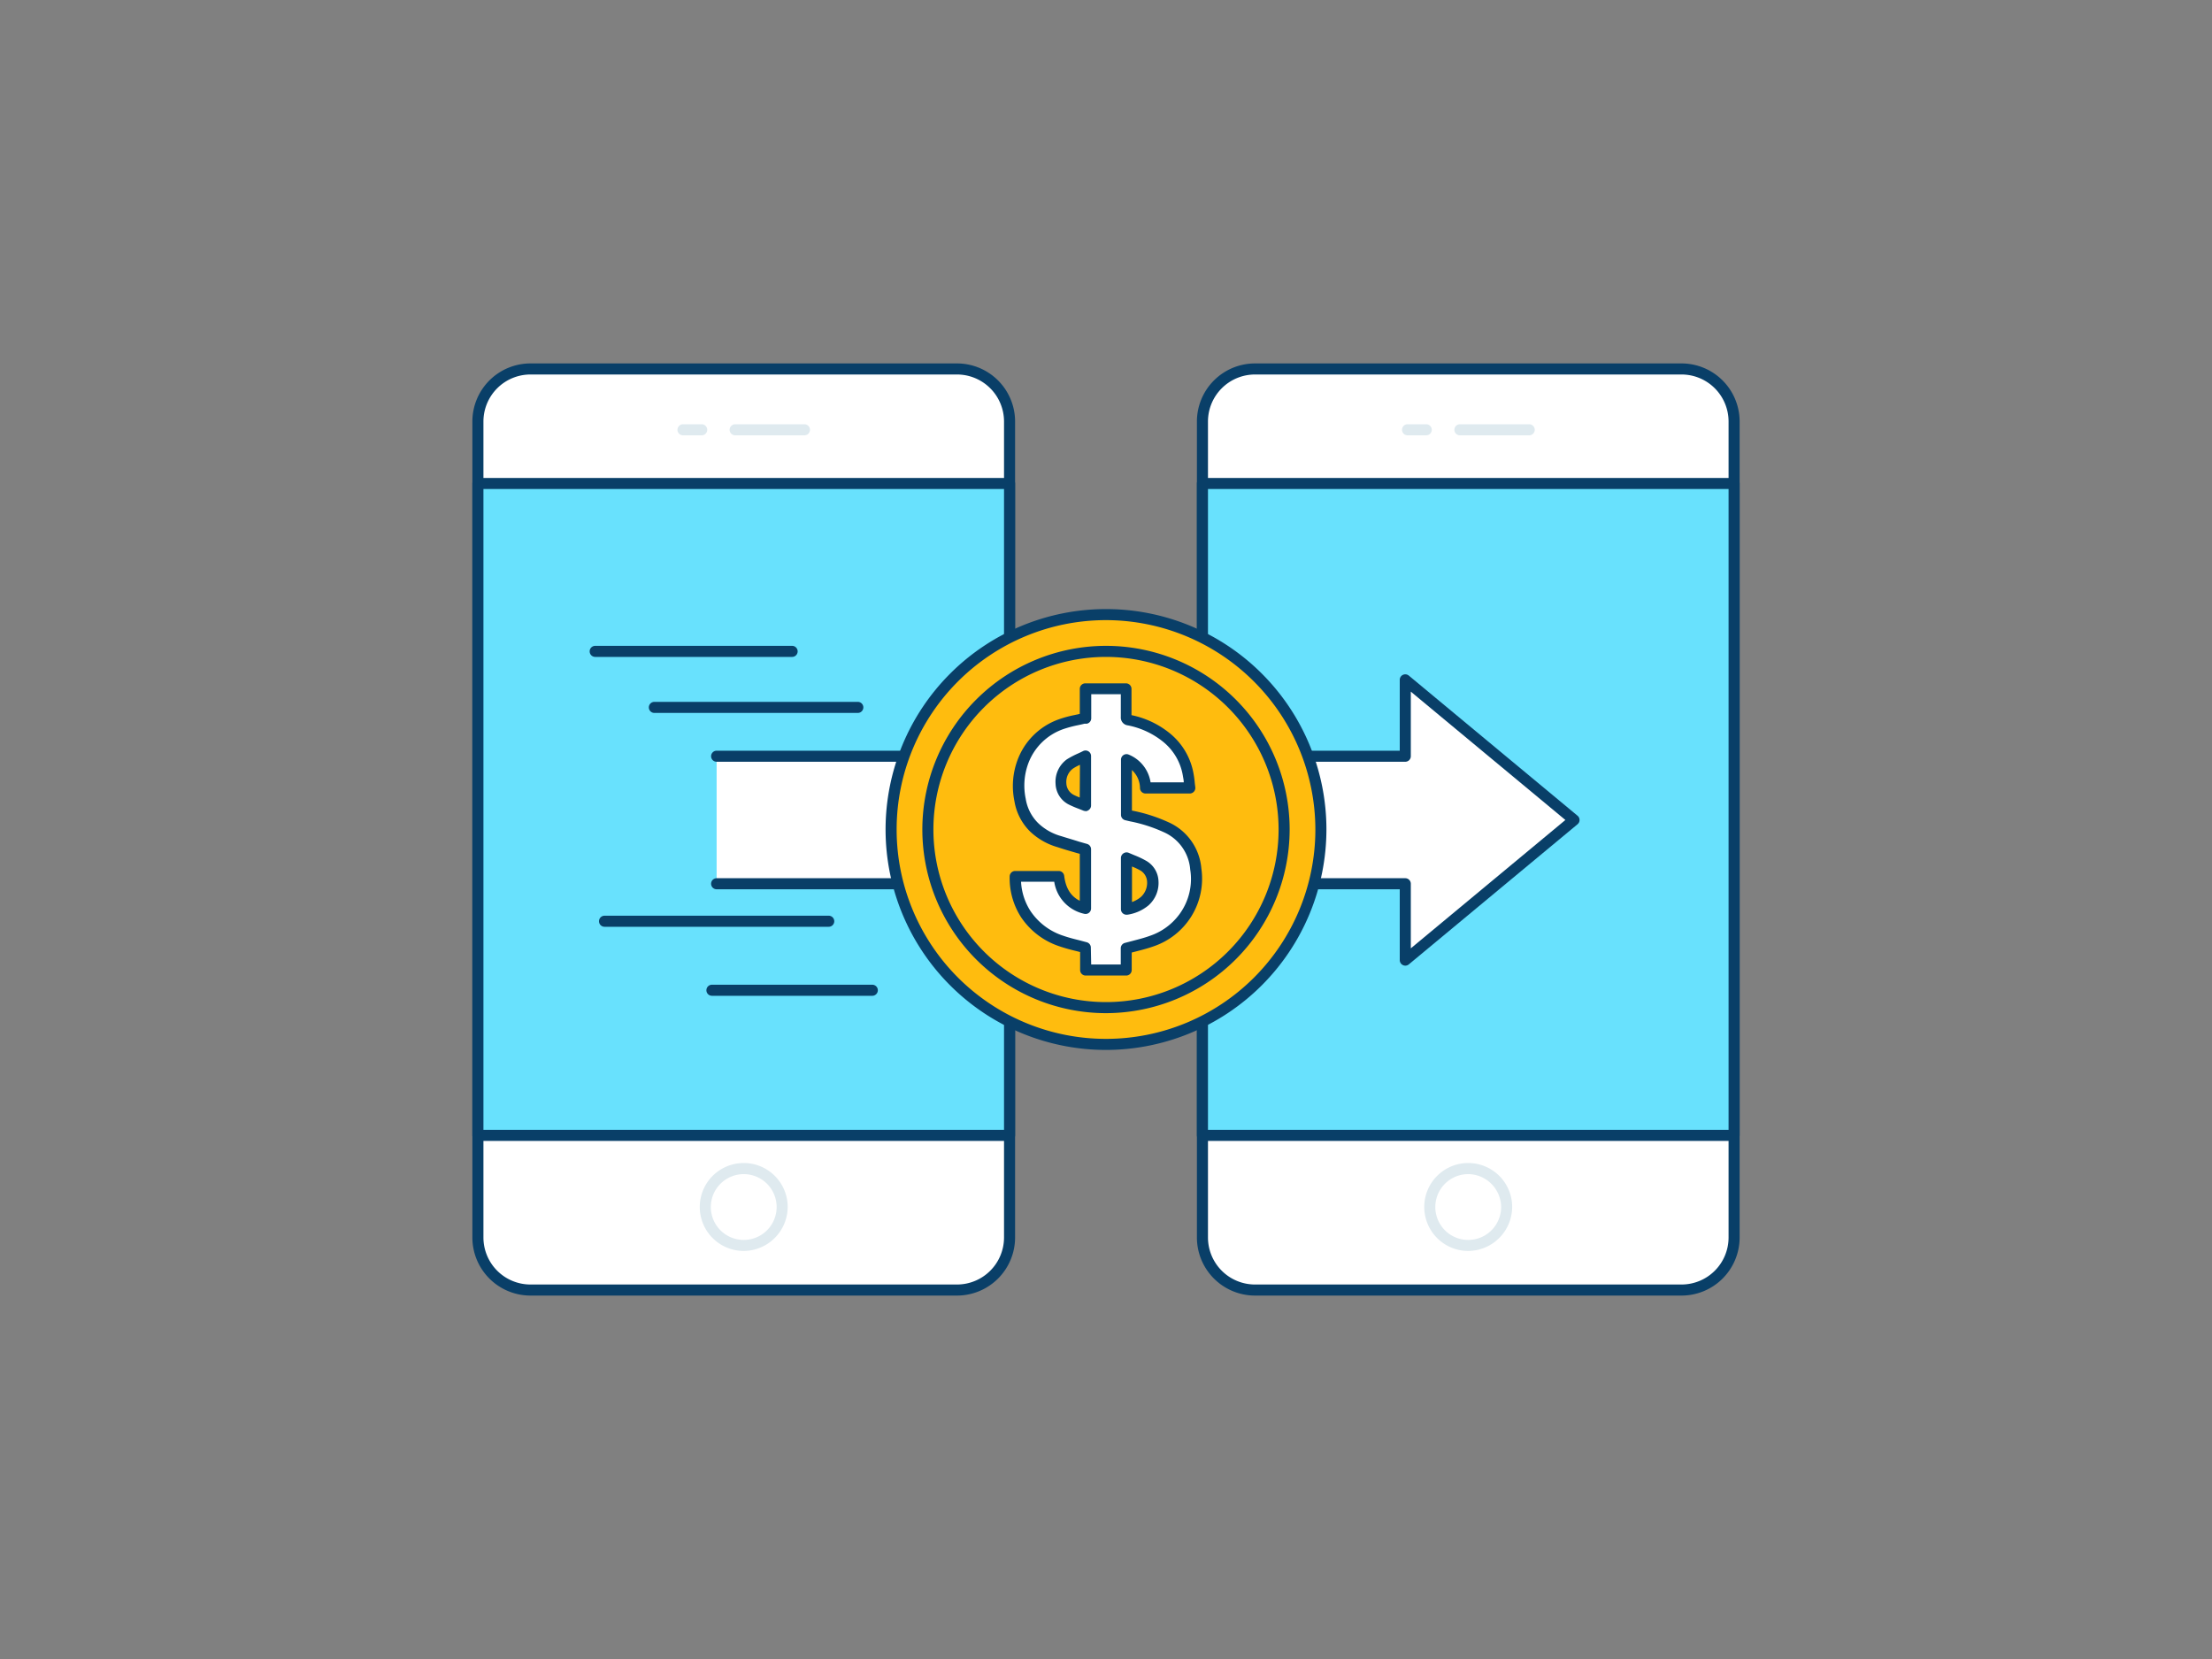 <svg xmlns="http://www.w3.org/2000/svg" viewBox="0 0 400 300"><rect x="0" y="0" width="400" height="300" fill="#808080" stroke="none"/><g id="_251_money_transfer_outline" data-name="#251_money_transfer_outline"><rect x="86.42" y="66.72" width="96.14" height="166.56" rx="9.5" fill="#fff"/><path d="M173.06,234.28H95.92a10.51,10.51,0,0,1-10.5-10.5V76.22a10.51,10.51,0,0,1,10.5-10.5h77.14a10.51,10.51,0,0,1,10.5,10.5V223.78A10.51,10.51,0,0,1,173.06,234.28ZM95.92,67.72a8.51,8.51,0,0,0-8.5,8.5V223.78a8.51,8.51,0,0,0,8.5,8.5h77.14a8.51,8.51,0,0,0,8.5-8.5V76.22a8.51,8.51,0,0,0-8.5-8.5Z" fill="#093f68"/><rect x="86.42" y="87.43" width="96.14" height="117.88" fill="#68e1fd"/><path d="M182.56,206.31H86.42a1,1,0,0,1-1-1V87.43a1,1,0,0,1,1-1h96.14a1,1,0,0,1,1,1V205.31A1,1,0,0,1,182.56,206.31Zm-95.14-2h94.14V88.43H87.42Z" fill="#093f68"/><path d="M126.89,78.72h-3.38a1,1,0,0,1,0-2h3.38a1,1,0,1,1,0,2Z" fill="#dfeaef"/><path d="M145.47,78.72H132.94a1,1,0,0,1,0-2h12.53a1,1,0,0,1,0,2Z" fill="#dfeaef"/><path d="M134.49,226.21a7.95,7.95,0,1,1,7.95-8A8,8,0,0,1,134.49,226.21Zm0-13.89a5.95,5.95,0,1,0,5.95,5.94A5.95,5.95,0,0,0,134.49,212.32Z" fill="#dfeaef"/><rect x="217.44" y="66.72" width="96.14" height="166.56" rx="9.5" fill="#fff"/><path d="M304.08,234.28H226.94a10.51,10.51,0,0,1-10.5-10.5V76.22a10.51,10.51,0,0,1,10.5-10.5h77.14a10.51,10.51,0,0,1,10.5,10.5V223.78A10.51,10.51,0,0,1,304.08,234.28ZM226.94,67.72a8.51,8.51,0,0,0-8.5,8.5V223.78a8.51,8.51,0,0,0,8.5,8.5h77.14a8.51,8.51,0,0,0,8.5-8.5V76.22a8.51,8.51,0,0,0-8.5-8.5Z" fill="#093f68"/><rect x="217.44" y="87.43" width="96.14" height="117.88" fill="#68e1fd"/><path d="M313.58,206.31H217.44a1,1,0,0,1-1-1V87.43a1,1,0,0,1,1-1h96.14a1,1,0,0,1,1,1V205.31A1,1,0,0,1,313.58,206.31Zm-95.14-2h94.14V88.43H218.44Z" fill="#093f68"/><path d="M257.91,78.72h-3.38a1,1,0,0,1,0-2h3.38a1,1,0,0,1,0,2Z" fill="#dfeaef"/><path d="M276.49,78.72H264a1,1,0,0,1,0-2h12.53a1,1,0,0,1,0,2Z" fill="#dfeaef"/><path d="M265.51,226.21a7.95,7.95,0,1,1,7.94-8A8,8,0,0,1,265.51,226.21Zm0-13.89a5.95,5.95,0,1,0,5.94,5.94A6,6,0,0,0,265.51,212.32Z" fill="#dfeaef"/><polyline points="129.59 159.81 254.12 159.81 254.12 173.62 284.63 148.28 254.12 122.94 254.12 136.75 129.59 136.75" fill="#fff"/><path d="M254.12,174.62a.9.9,0,0,1-.42-.1,1,1,0,0,1-.58-.9V160.81H129.59a1,1,0,1,1,0-2H254.12a1,1,0,0,1,1,1v11.68l27.95-23.21-27.95-23.21v11.68a1,1,0,0,1-1,1H129.59a1,1,0,0,1,0-2H253.12V122.94a1,1,0,0,1,.58-.91,1,1,0,0,1,1.06.14l30.51,25.34a1,1,0,0,1,0,1.54l-30.51,25.34A1,1,0,0,1,254.12,174.62Z" fill="#093f68"/><circle cx="200" cy="150" r="38.86" fill="#ffbc0e"/><path d="M200,189.86A39.86,39.86,0,1,1,239.86,150,39.9,39.9,0,0,1,200,189.86Zm0-77.72A37.86,37.86,0,1,0,237.86,150,37.91,37.91,0,0,0,200,112.14Z" fill="#093f68"/><circle cx="200" cy="150" r="32.21" fill="#ffbc0e"/><path d="M200,183.21A33.21,33.21,0,1,1,233.21,150,33.25,33.25,0,0,1,200,183.21Zm0-64.42A31.21,31.21,0,1,0,231.21,150,31.24,31.24,0,0,0,200,118.79Z" fill="#093f68"/><path d="M196.32,175.41v-4c-1.47-.4-2.89-.7-4.26-1.17a12.44,12.44,0,0,1-6.54-4.91,12.19,12.19,0,0,1-1.9-6.82h7.86c.36,2.92,1.78,5,4.81,5.82V153.65c-1.57-.46-3.15-.89-4.7-1.38a11.05,11.05,0,0,1-4.57-2.6,9.09,9.09,0,0,1-2.54-4.95,12.68,12.68,0,0,1,.5-6.85,11.36,11.36,0,0,1,6.89-6.83,35.57,35.57,0,0,1,4-1l.48-.09v-5.33h7.35v.52c0,1.52,0,3,0,4.56,0,.38.11.5.48.58a15.45,15.45,0,0,1,6.84,3.19,11.07,11.07,0,0,1,3.9,6.83c.13.73.19,1.47.28,2.24h-8a5.58,5.58,0,0,0-3.46-5.07v9.95l.86.21a28.27,28.27,0,0,1,6.27,2,9.07,9.07,0,0,1,5.42,7.57,11.86,11.86,0,0,1-2.07,8.67,12,12,0,0,1-5.92,4.39c-1.48.51-3,.85-4.6,1.28v3.9Zm7.38-20.23v9.26A6.62,6.62,0,0,0,207,163c1.7-1.39,2.31-4.88-.19-6.41A28.84,28.84,0,0,0,203.7,155.18Zm-7.41-9.49v-8.94a26.1,26.1,0,0,0-2.8,1.42c-2,1.37-2.37,5.14.24,6.46C194.53,145,195.4,145.33,196.29,145.69Z" fill="#fff"/><path d="M203.67,176.41h-7.35a1,1,0,0,1-1-1v-3.25l-.62-.16c-1-.24-2-.5-3-.84a13.39,13.39,0,0,1-7.06-5.3,13.09,13.09,0,0,1-2.06-7.36,1,1,0,0,1,1-1h7.86a1,1,0,0,1,1,.88c.28,2.23,1.18,3.69,2.82,4.51V154.4l-.71-.2c-1.1-.32-2.2-.63-3.29-1a11.93,11.93,0,0,1-5-2.85,10,10,0,0,1-2.82-5.48,13.51,13.51,0,0,1,.54-7.37,12.38,12.38,0,0,1,7.48-7.42,20,20,0,0,1,2.87-.78l.93-.21v-4.52a1,1,0,0,1,1-1h7.35a1,1,0,0,1,1,1v1.75c0,1,0,2,0,3a16.09,16.09,0,0,1,7,3.34,12.09,12.09,0,0,1,4.25,7.42c.09.51.15,1,.2,1.57l.09.72a1,1,0,0,1-.25.78,1,1,0,0,1-.75.34h-8a1,1,0,0,1-1-.94,4.51,4.51,0,0,0-1.46-3.3v7.34h.07a28.9,28.9,0,0,1,6.48,2.07,10.07,10.07,0,0,1,6,8.36,12.92,12.92,0,0,1-8.67,14.12c-1.05.37-2.14.65-3.19.92l-.73.19v3.13A1,1,0,0,1,203.67,176.41Zm-6.35-2h5.35v-2.9a1,1,0,0,1,.74-1l1.49-.39c1.06-.28,2.07-.54,3-.88a11,11,0,0,0,5.44-4,10.76,10.76,0,0,0,1.89-8,8.07,8.07,0,0,0-4.86-6.79,27,27,0,0,0-6-1.92l-.64-.15-.25-.06a1,1,0,0,1-.77-1v-9.95a1,1,0,0,1,1.43-.9,6.47,6.47,0,0,1,3.92,5h6c0-.36-.08-.72-.14-1.07a10,10,0,0,0-3.55-6.23,14.57,14.57,0,0,0-6.42-3,1.44,1.44,0,0,1-1.27-1.56c0-1.11,0-2.21,0-3.32v-.75h-5.35v4.33a1,1,0,0,1-.8,1l-.18,0-.25,0c-.42.11-.85.2-1.28.29a20.61,20.61,0,0,0-2.58.7,10.42,10.42,0,0,0-6.32,6.26,11.6,11.6,0,0,0-.44,6.31,7.94,7.94,0,0,0,2.26,4.42,9.78,9.78,0,0,0,4.16,2.35c1.07.34,2.16.65,3.24,1l1.44.41a1,1,0,0,1,.72,1v10.66a1,1,0,0,1-.39.8,1,1,0,0,1-.87.17,7,7,0,0,1-5.4-5.79h-6a10.75,10.75,0,0,0,1.69,5.27,11.35,11.35,0,0,0,6,4.51c.89.31,1.82.55,2.8.79l1.39.37a1,1,0,0,1,.74,1Zm6.38-9a1,1,0,0,1-.65-.24,1,1,0,0,1-.35-.76v-9.26a1,1,0,0,1,.46-.84,1,1,0,0,1,1-.07l1,.42a16.25,16.25,0,0,1,2.19,1.05,4.41,4.41,0,0,1,2.14,3.57,5.42,5.42,0,0,1-1.84,4.47,7.74,7.74,0,0,1-3.72,1.65Zm1-8.75v6.46a5.38,5.38,0,0,0,1.61-.92,3.46,3.46,0,0,0,1.12-2.78,2.51,2.51,0,0,0-1.19-2A13.78,13.78,0,0,0,204.7,156.69Zm-8.41-10a1,1,0,0,1-.38-.07l-.83-.33a18.72,18.72,0,0,1-1.8-.77,4.37,4.37,0,0,1-2.4-3.76,5,5,0,0,1,2.05-4.42,15.85,15.85,0,0,1,2-1.05c.31-.14.61-.28.92-.44a1,1,0,0,1,1.45.9v8.94a1,1,0,0,1-.44.83A1,1,0,0,1,196.29,146.69Zm-1-8.36A8.73,8.73,0,0,0,194,139a3,3,0,0,0-1.17,2.63,2.46,2.46,0,0,0,1.31,2.1c.35.18.72.33,1.11.49Z" fill="#093f68"/><path d="M149.86,167.59H109.32a1,1,0,1,1,0-2h40.54a1,1,0,0,1,0,2Z" fill="#093f68"/><path d="M155.12,128.92H118.33a1,1,0,0,1,0-2h36.79a1,1,0,1,1,0,2Z" fill="#093f68"/><path d="M143.24,118.79H107.63a1,1,0,0,1,0-2h35.61a1,1,0,0,1,0,2Z" fill="#093f68"/><path d="M157.74,180.07h-29a1,1,0,0,1,0-2h29a1,1,0,0,1,0,2Z" fill="#093f68"/></g></svg>